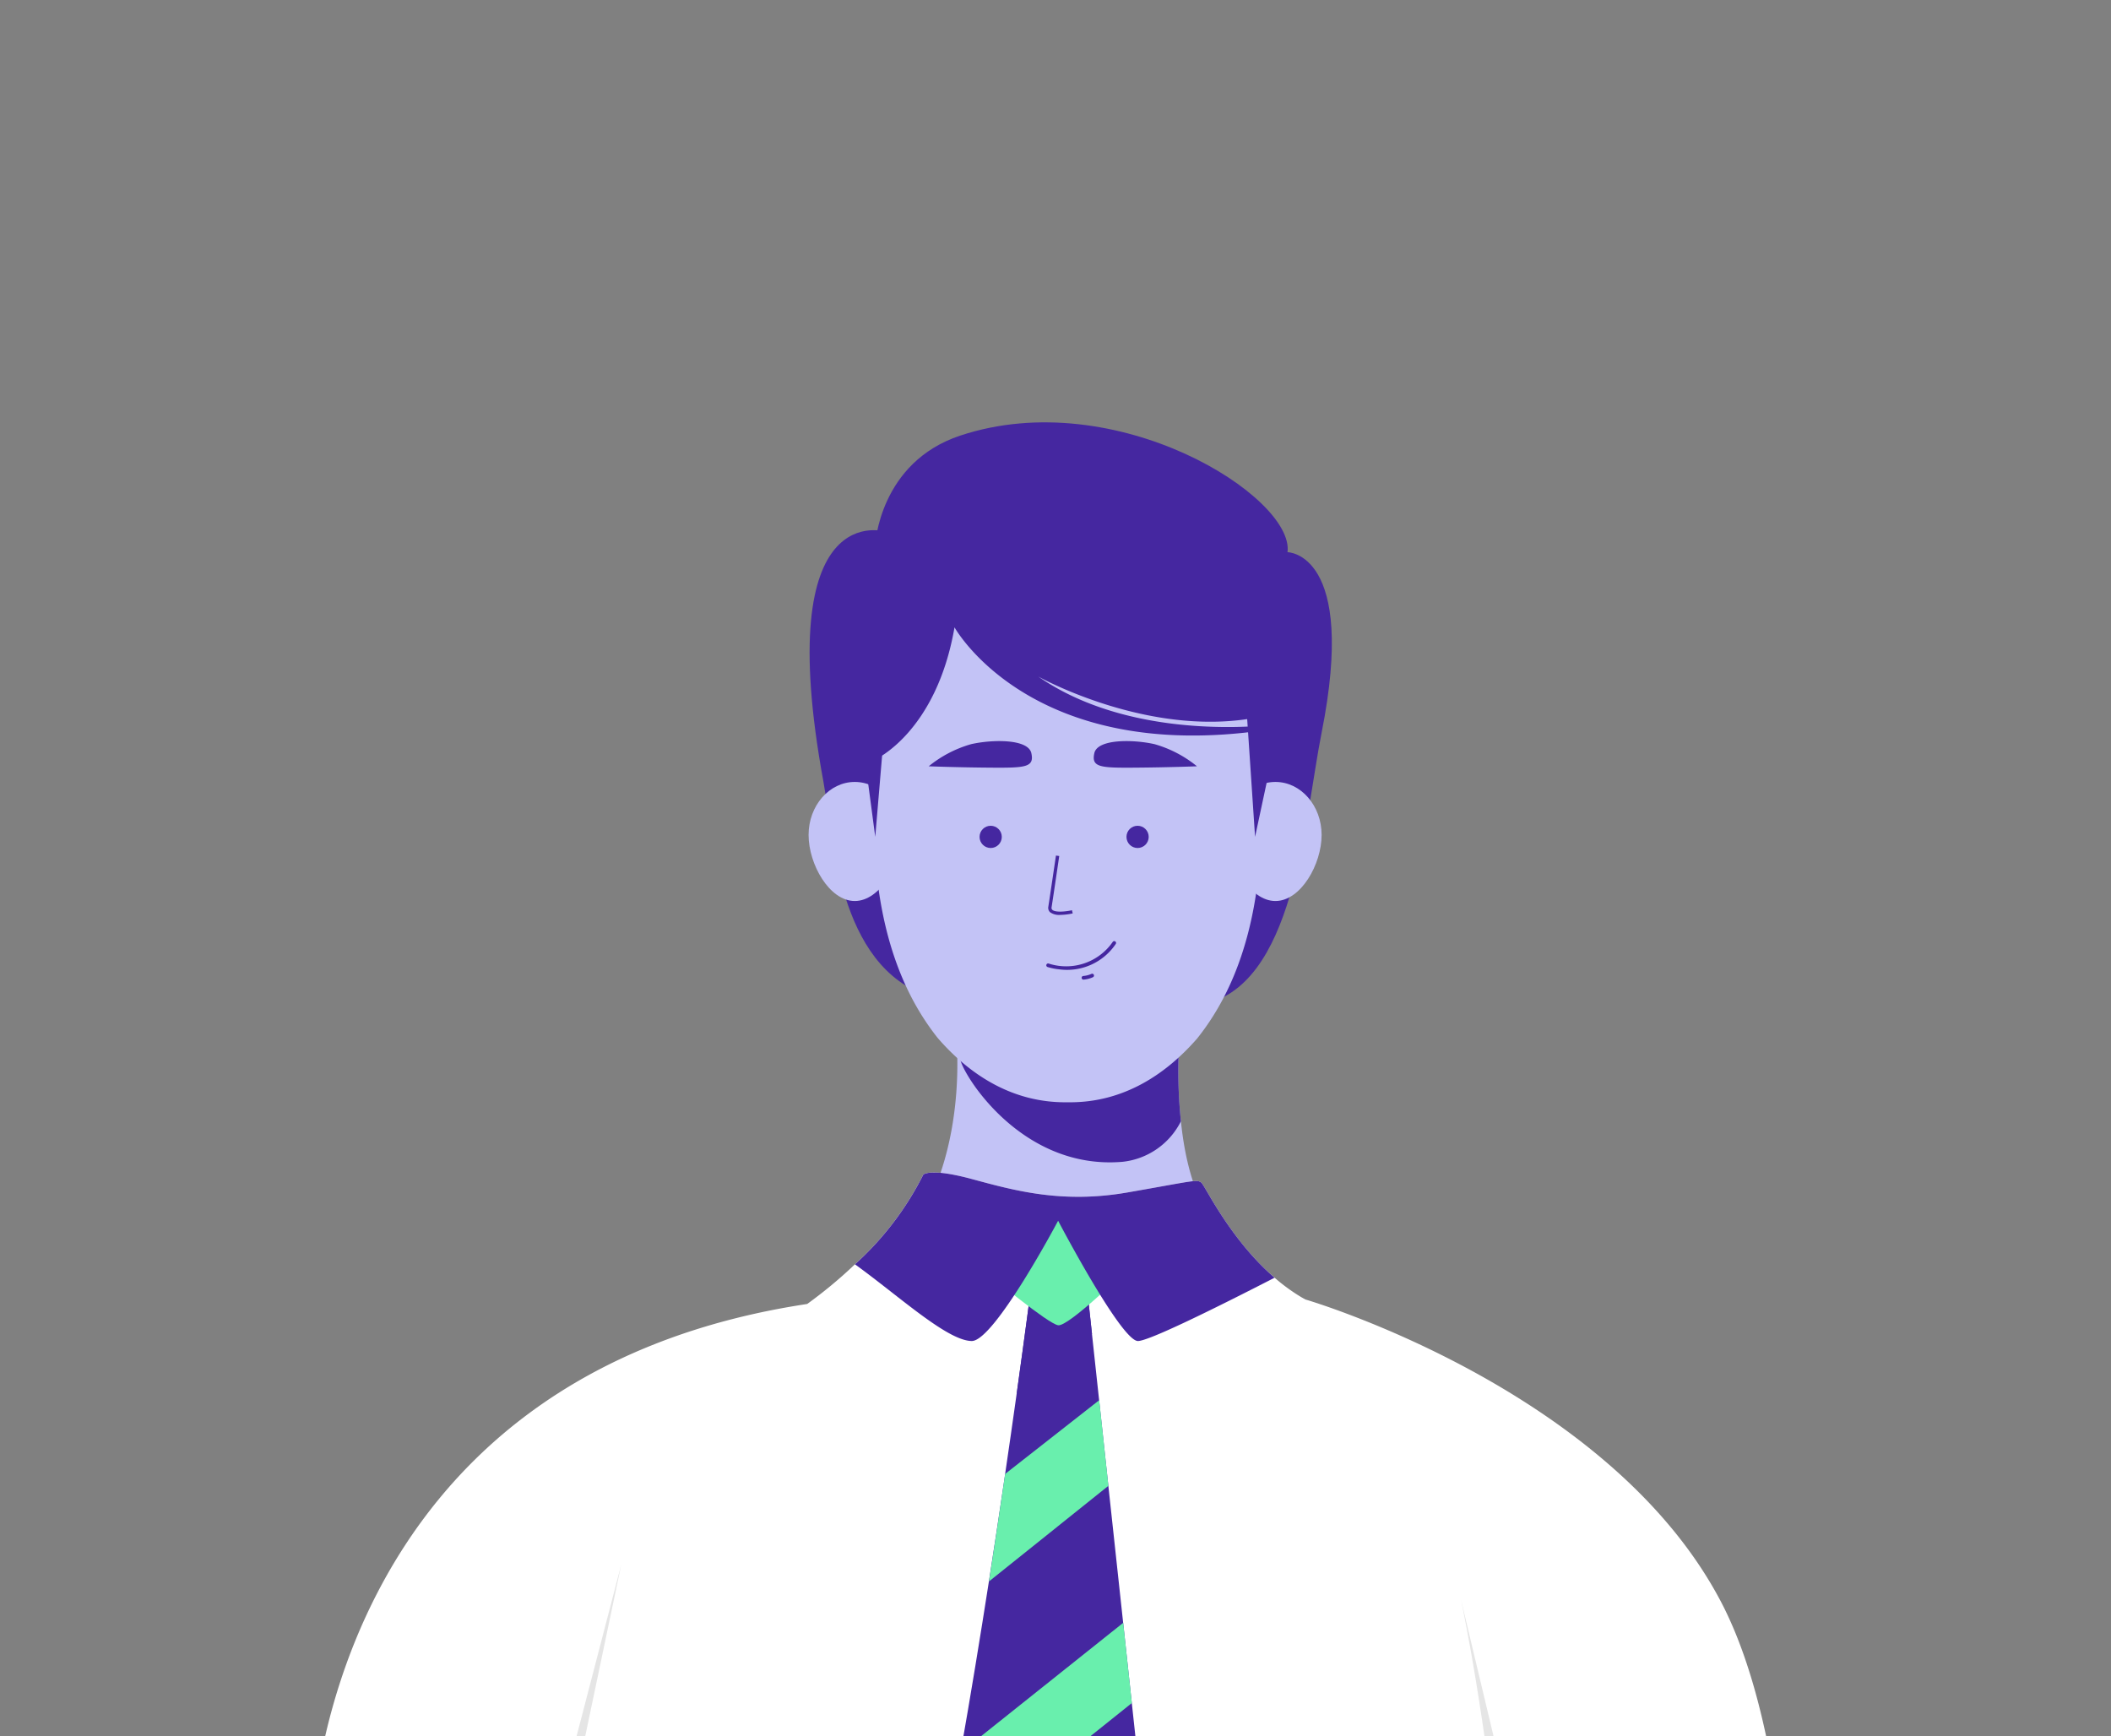 <svg id="Component_26_2" data-name="Component 26 – 2" xmlns="http://www.w3.org/2000/svg" xmlns:xlink="http://www.w3.org/1999/xlink" width="193.527" height="159.172" viewBox="0 0 193.527 159.172">
  <rect x="0" y="0" width="193.527" height="159.172" fill="#808080" stroke="none"/>
  <defs>
    <clipPath id="clip-path">
      <path id="Path_292" data-name="Path 292" d="M-2832.452,5224.345h193.527V5065.173h-193.527Z" transform="translate(2925 -122)" fill="none" stroke="#707070" stroke-width="1"/>
    </clipPath>
  </defs>
  <g id="Mask_Group_1" data-name="Mask Group 1" transform="translate(-92.548 -4943.173)" clip-path="url(#clip-path)">
    <g id="Group_73" data-name="Group 73" transform="translate(-19.611 4760.236)">
      <g id="Group_74" data-name="Group 74" transform="translate(121.351 199.152)">
        <g id="Group_71" data-name="Group 71" transform="translate(0)">
          <circle id="Ellipse_13" data-name="Ellipse 13" cx="88.76" cy="88.76" r="88.76" fill="none"/>
          <g id="Group_68" data-name="Group 68" transform="translate(19.337 22.507)">
            <path id="Path_259" data-name="Path 259" d="M420.416,305.084s.382-7.519,7.794-9.978c14.32-4.751,30.656,5.641,30,10.69,0,0,6.414,0,3.128,16.538-1.612,8.111-2.459,23.485-11.142,24.963S431,340.63,431,340.63Z" transform="translate(-368.705 -293.893)" fill="#4527a0"/>
            <path id="Path_260" data-name="Path 260" d="M402.108,335.649s-10.609-3.477-5.755,22.931c.865,4.707,1.271,16.92,9.648,19.635s8.7-14.176,8.7-14.176Z" transform="translate(-349.39 -325.614)" fill="#4527a0"/>
            <path id="Path_261" data-name="Path 261" d="M338.686,708.448a37.97,37.97,0,0,1-2.587,3.727,52.67,52.67,0,0,1-12.774,11.332,87.515,87.515,0,0,1-11.341,6.179c-13.028,5.972-27.878,9.609-39.954,11.788a223.2,223.2,0,0,1-23.683,3.05l-32.109-16.7-3.162-1.644-10.329-5.374V681.651s.306-43.1,47.157-49.131l43.952-.19s.059.021.164.052c.449.135,1.791.558,3.737,1.29,8,3.01,26.2,11.242,34.155,26.239,3.3,6.208,5.1,15.133,6,24.417A207.556,207.556,0,0,1,338.686,708.448Z" transform="translate(-202.747 -551.929)" fill="#fff"/>
            <path id="Path_262" data-name="Path 262" d="M442.047,553.438a40.075,40.075,0,0,1-14.029,7.856l-.03.006h-.006c-14.652,4.4-26.327-3.479-30.872-7.287.329-.126.659-.251.982-.383a16.284,16.284,0,0,0,2.461-1.233c11.58-7.1,9.472-23.539,9.472-23.539h20.561a43.909,43.909,0,0,0,.084,8.257C431.36,543.9,433.868,549.887,442.047,553.438Z" transform="translate(-350.937 -473.038)" fill="#c3c3f6"/>
            <path id="Path_263" data-name="Path 263" d="M473.45,537.114a6.792,6.792,0,0,1-5.371,3.718c-9.58.8-14.969-8.616-14.855-9.484l.5-2.491h19.645A43.9,43.9,0,0,0,473.45,537.114Z" transform="translate(-393.718 -473.038)" fill="#4527a0"/>
            <g id="Group_67" data-name="Group 67" transform="translate(45.598 12.714)">
              <path id="Path_264" data-name="Path 264" d="M565.484,437.521c0-2.684-1.9-4.86-4.235-4.86s-4.235,2.176-4.235,4.86,1.9,6.057,4.235,6.057S565.484,440.2,565.484,437.521Z" transform="translate(-518.451 -412.409)" fill="#c3c3f6"/>
              <path id="Path_267" data-name="Path 267" d="M394.688,437.521c0-2.684,1.9-4.86,4.235-4.86s4.235,2.176,4.235,4.86-1.9,6.057-4.235,6.057S394.688,440.2,394.688,437.521Z" transform="translate(-394.688 -412.409)" fill="#c3c3f6"/>
              <path id="Path_270" data-name="Path 270" d="M449.452,391.182c-3.138,3.6-7.109,5.926-11.874,5.848-4.76.078-8.736-2.244-11.874-5.848a.577.577,0,0,0-.056-.067c-5.621-7.1-6.765-17.45-5.243-29.769,1.1-8.862,9.452-12.3,14.091-13.531a11.972,11.972,0,0,1,6.163,0c4.639,1.234,13,4.669,14.091,13.531C456.277,373.7,455.122,384.078,449.452,391.182Z" transform="translate(-413.827 -347.411)" fill="#c3c3f6"/>
              <circle id="Ellipse_14" data-name="Ellipse 14" cx="1.019" cy="1.019" r="1.019" transform="translate(29.143 24.271)" fill="#4527a0"/>
              <circle id="Ellipse_15" data-name="Ellipse 15" cx="1.019" cy="1.019" r="1.019" transform="translate(15.675 24.271)" fill="#4527a0"/>
              <path id="Path_271" data-name="Path 271" d="M514.194,410.791s-2.445.1-5.656.125-4.04-.025-3.753-1.328,3.508-1.277,5.518-.826A10.851,10.851,0,0,1,514.194,410.791Z" transform="translate(-478.589 -391.974)" fill="#4527a0"/>
              <path id="Path_272" data-name="Path 272" d="M441.048,410.791s2.445.1,5.656.125,4.04-.025,3.753-1.328-3.508-1.277-5.518-.826A10.851,10.851,0,0,0,441.048,410.791Z" transform="translate(-430.035 -391.974)" fill="#4527a0"/>
              <g id="Group_64" data-name="Group 64" transform="translate(21.97 27)">
                <path id="Path_273" data-name="Path 273" d="M488.265,466.507a1.406,1.406,0,0,1-.928-.245.545.545,0,0,1-.16-.509c.148-.936.692-4.651.7-4.688l.3.043c-.005.037-.55,3.754-.7,4.692a.247.247,0,0,0,.068.243c.278.26,1.249.161,1.8.036l.067.292A5.7,5.7,0,0,1,488.265,466.507Z" transform="translate(-487.168 -461.065)" fill="#4527a0"/>
              </g>
              <g id="Group_65" data-name="Group 65" transform="matrix(0.995, 0.105, -0.105, 0.995, 22.093, 34.215)">
                <path id="Path_274" data-name="Path 274" d="M492.2,483.221a5.442,5.442,0,0,1-1.086-.1.167.167,0,0,1,.075-.326,5.184,5.184,0,0,0,5.631-2.6.168.168,0,0,1,.294.161A5.374,5.374,0,0,1,492.2,483.221Z" transform="translate(-490.985 -480.115)" fill="#4527a0"/>
              </g>
              <g id="Group_66" data-name="Group 66" transform="matrix(0.995, 0.105, -0.105, 0.995, 25.088, 37.739)">
                <path id="Path_275" data-name="Path 275" d="M505.243,494.17a.167.167,0,0,1-.032-.332,2.25,2.25,0,0,0,.713-.267.167.167,0,1,1,.17.288,2.577,2.577,0,0,1-.819.307A.145.145,0,0,1,505.243,494.17Z" transform="translate(-505.076 -493.549)" fill="#4527a0"/>
              </g>
            </g>
            <path id="Path_276" data-name="Path 276" d="M562.274,383.506l1.119,16.71,1.205-5.633S568.187,387.1,562.274,383.506Z" transform="translate(-476.863 -362.217)" fill="#4527a0"/>
            <path id="Path_277" data-name="Path 277" d="M416.131,375.279l-1.577,18.665-.748-5.633S410.218,380.826,416.131,375.279Z" transform="translate(-362.844 -355.944)" fill="#4527a0"/>
            <path id="Path_278" data-name="Path 278" d="M439.8,595.01s-6.436,10.477-22.469,10.315-23.167-9.89-23.167-9.89a41.72,41.72,0,0,0,4.376-3.637,27.926,27.926,0,0,0,6.262-8.217s.573-.653,4.48.406,8.267,2.264,14.249,1.221,6.352-1.221,6.761-.9c.337.271,2.6,5.162,6.716,8.716A17.149,17.149,0,0,0,439.8,595.01Z" transform="translate(-348.692 -514.609)" fill="#fff"/>
            <path id="Path_279" data-name="Path 279" d="M443.406,717.571,428.05,730.4l-8.011-5.535-5.4-3.734-2.053-1.418s.311-2.97,2.245-12.313c.556-2.689,1.247-5.906,2.1-9.735q.688-3.079,1.525-6.7c.7-3.008,1.39-6.3,2.064-9.762.6-3.05,1.185-6.227,1.751-9.436.929-5.267,1.805-10.626,2.594-15.677.5-3.2.962-6.276,1.383-9.13.439-2.989.831-5.73,1.166-8.11.793-5.666,1.257-9.279,1.257-9.279H433.9l.413,3.825.71,6.571.793,7.357,1.357,12.56.793,7.353,1.357,12.567.793,7.346,1.359,12.574.791,7.338Z" transform="translate(-362.736 -549.825)" fill="#4527a0"/>
            <path id="Path_280" data-name="Path 280" d="M481.924,633.395c-1.886,1.547-4.416,3.58-6.9,5.454.794-5.666,1.257-9.279,1.257-9.279h5.226Z" transform="translate(-410.343 -549.825)" fill="#4527a0"/>
          </g>
          <path id="Path_281" data-name="Path 281" d="M467.89,603.315s5.164,4.3,6.114,4.454,6.266-5.068,6.266-5.068L477.08,597H470.2Z" transform="translate(-386.193 -502.485)" fill="#69efad"/>
          <path id="Path_282" data-name="Path 282" d="M451.056,593.029c-5.35,2.749-11.667,5.88-12.56,5.8-1.582-.143-7.284-11.023-7.284-11.023s-5.855,11.043-7.92,11.024c-2.247-.019-6.679-4.128-10.705-7.031a27.925,27.925,0,0,0,6.262-8.217s.573-.653,4.481.406,8.267,2.264,14.249,1.221,6.352-1.221,6.761-.9C444.677,584.583,446.944,589.475,451.056,593.029Z" transform="translate(-343.4 -492.102)" fill="#4527a0"/>
          <path id="Path_283" data-name="Path 283" d="M246.227,804.157l18.1-69.557-14.943,71.2Z" transform="translate(-216.561 -607.396)" fill="#e5e5e5"/>
          <path id="Path_284" data-name="Path 284" d="M650.254,817.954c3.834-34.475-3.837-69.854-3.837-69.854L661.6,811.775A87.511,87.511,0,0,1,650.254,817.954Z" transform="translate(-521.68 -617.689)" fill="#e5e5e5"/>
          <g id="Group_69" data-name="Group 69" transform="translate(71.24 112.648)">
            <path id="Path_285" data-name="Path 285" d="M475.246,680.687,464.3,689.453c.5-3.2,1.06-7,1.481-9.857l8.624-6.76Z" transform="translate(-454.065 -673.33)" fill="#69efad"/>
            <path id="Path_286" data-name="Path 286" d="M463.451,764.523l-17.444,13.966c.6-3.05,1.185-6.227,1.751-9.436l14.9-11.883Z" transform="translate(-440.12 -737.253)" fill="#69efad"/>
            <path id="Path_287" data-name="Path 287" d="M447.326,848.365l-25.289,20.248c.556-2.689,1.247-5.906,2.1-9.735l22.391-17.858Z" transform="translate(-421.844 -801.183)" fill="#69efad"/>
            <path id="Path_288" data-name="Path 288" d="M448.858,932.208l-22.231,17.8-5.4-3.734,26.84-21.4Z" transform="translate(-421.227 -865.113)" fill="#69efad"/>
          </g>
          <path id="Path_291" data-name="Path 291" d="M450.272,349.659c-21.658,3.2-28.627-9.4-28.627-9.4-1.663,9.621-7.265,12.116-7.265,12.116a45.273,45.273,0,0,1-1.879-9.619c-.171-4.214,7.956-11.524,17.737-12.593s18.727,6.414,18.727,6.414l1.136,11.79c-10.163,2.345-20.775-3.594-20.775-3.594,7.429,5.146,17.518,4.773,20.861,4.478Z" transform="translate(-343.332 -298.961)" fill="#4527a0"/>
        </g>
      </g>
    </g>
  </g>
</svg>
